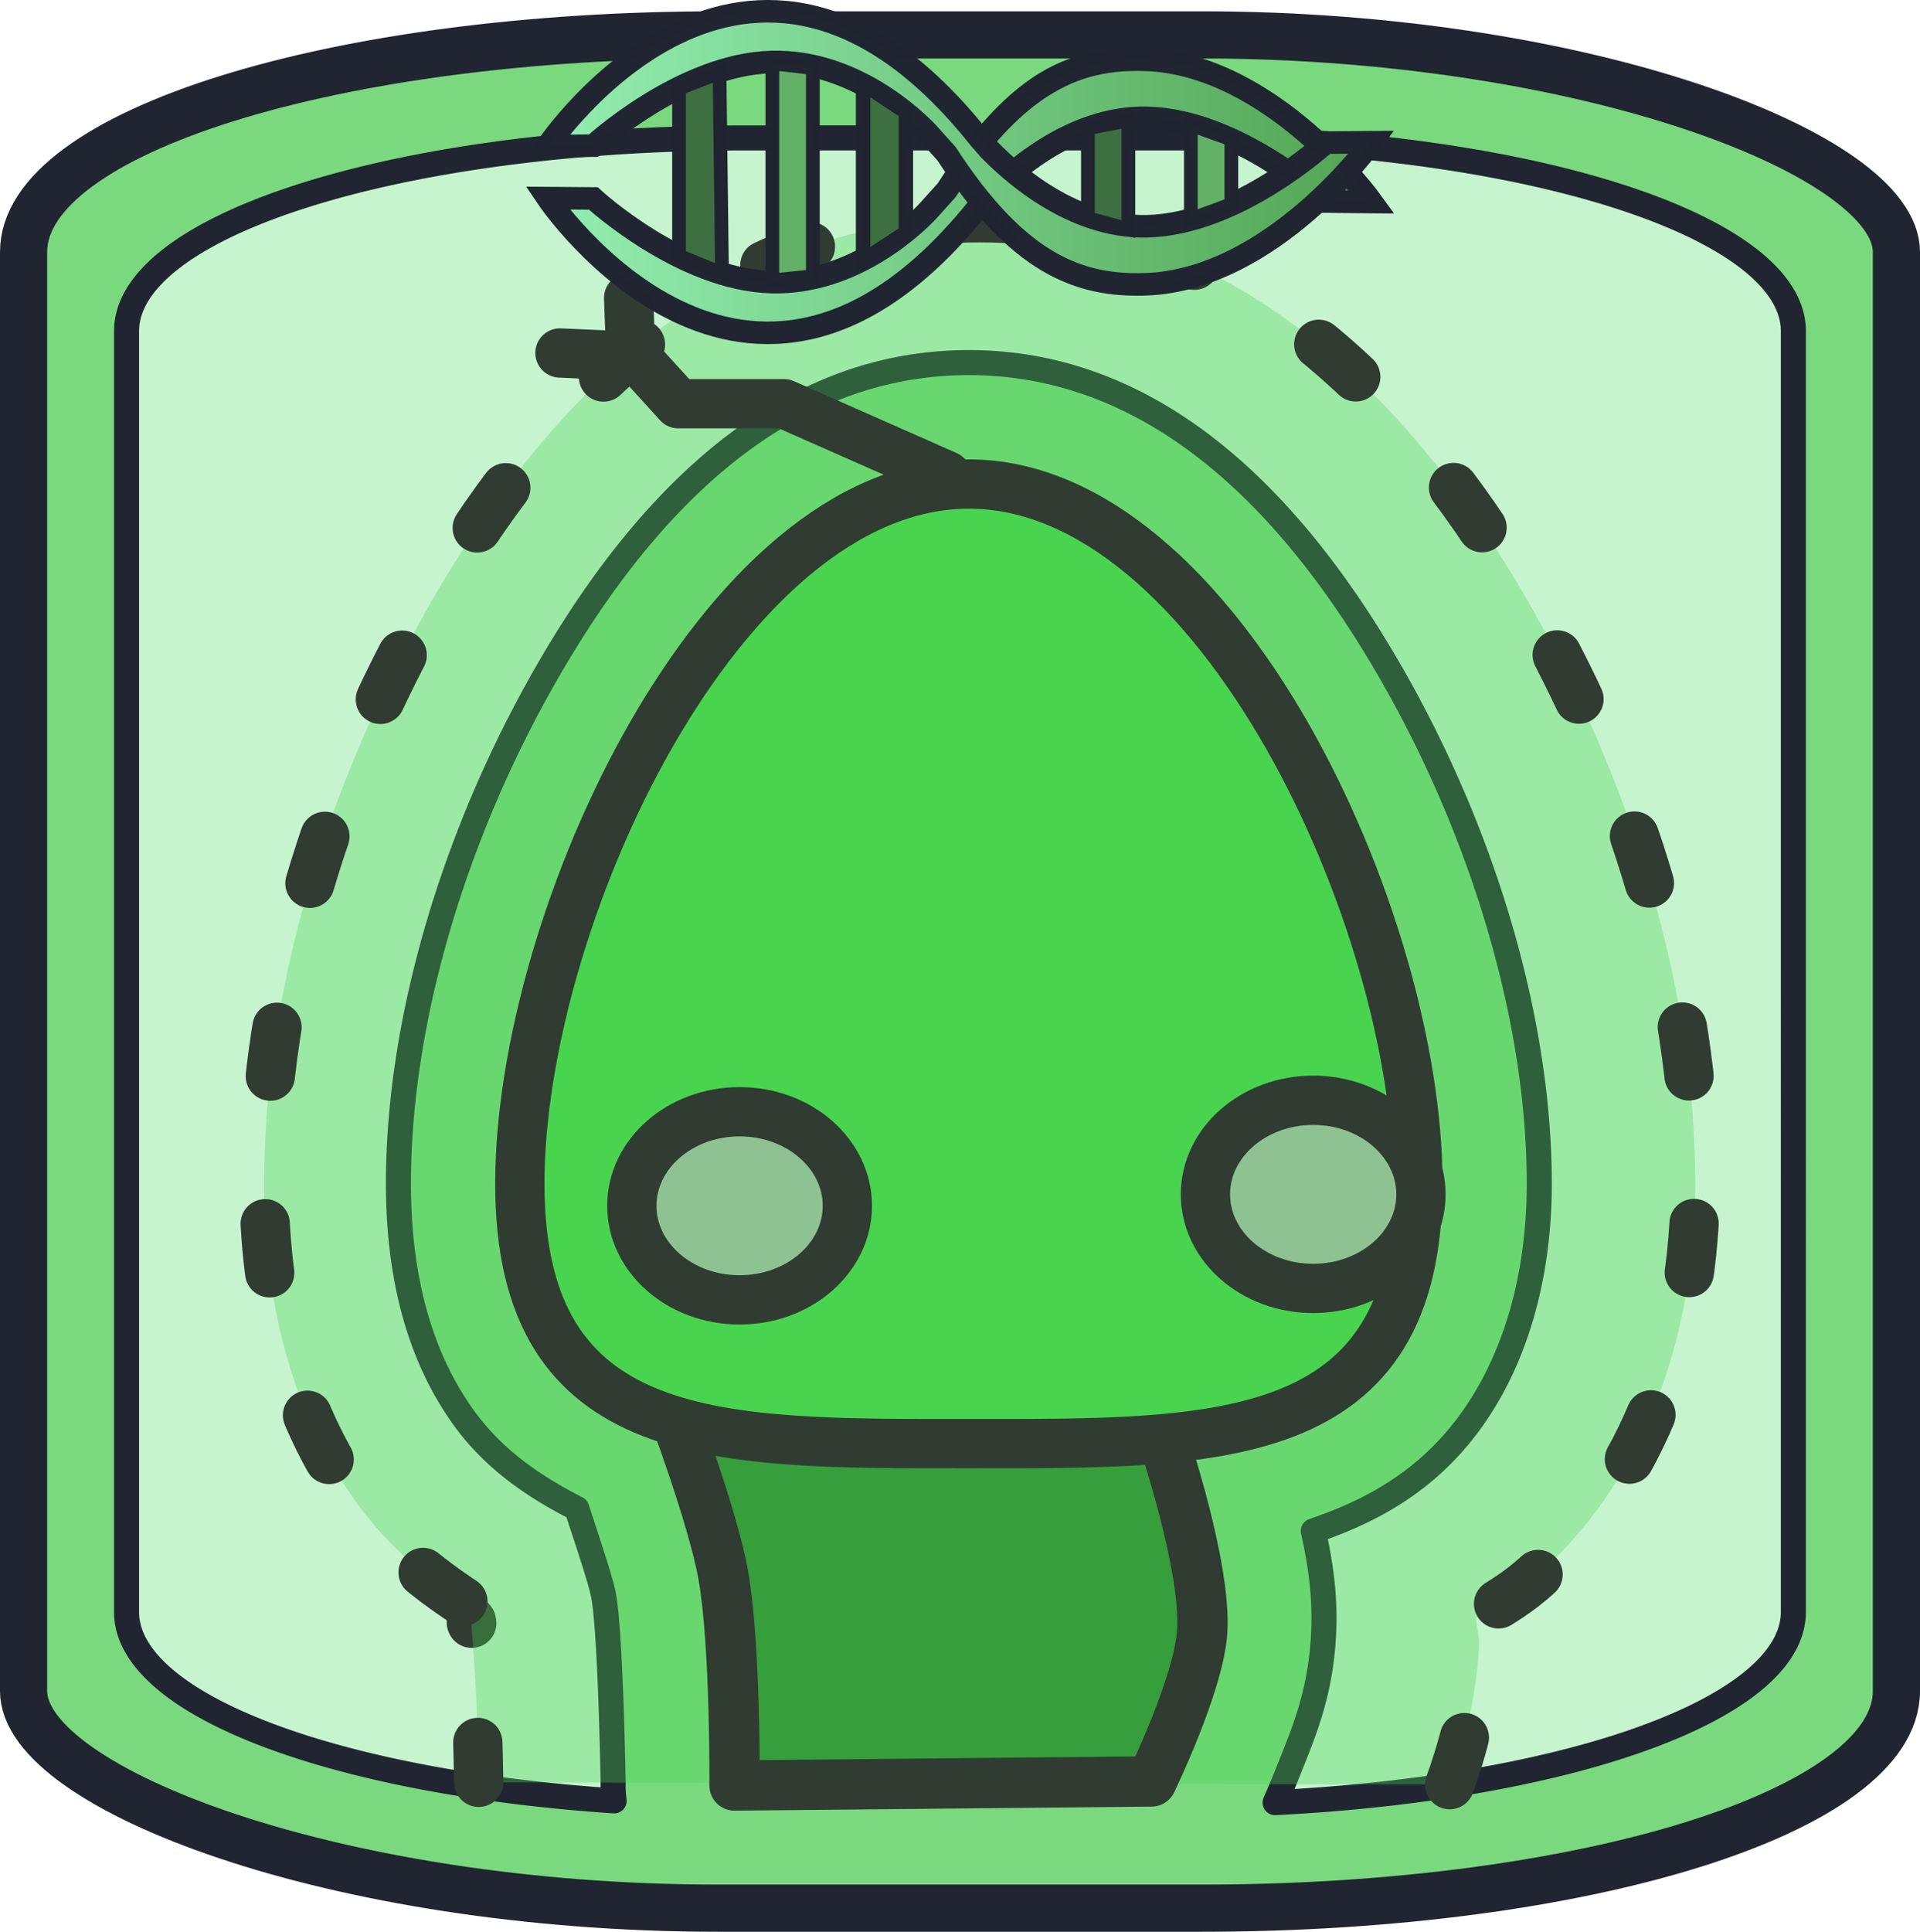 <?xml version="1.0" encoding="UTF-8" standalone="no"?>
<!-- Created with Inkscape (http://www.inkscape.org/) -->

<svg
   width="200"
   height="201.177"
   viewBox="0 0 52.917 53.228"
   version="1.1"
   id="svg1"
   inkscape:version="1.4.2 (f4327f4, 2025-05-13)"
   sodipodi:docname="HolyMantle.svg"
   xmlns:inkscape="http://www.inkscape.org/namespaces/inkscape"
   xmlns:sodipodi="http://sodipodi.sourceforge.net/DTD/sodipodi-0.dtd"
   xmlns:xlink="http://www.w3.org/1999/xlink"
   xmlns="http://www.w3.org/2000/svg"
   xmlns:svg="http://www.w3.org/2000/svg">
  <sodipodi:namedview
     id="namedview1"
     pagecolor="#ffffff"
     bordercolor="#000000"
     borderopacity="0.25"
     inkscape:showpageshadow="2"
     inkscape:pageopacity="0.0"
     inkscape:pagecheckerboard="0"
     inkscape:deskcolor="#d1d1d1"
     inkscape:document-units="mm"
     inkscape:zoom="3.2124158"
     inkscape:cx="23.035623"
     inkscape:cy="90.430386"
     inkscape:window-width="3840"
     inkscape:window-height="2054"
     inkscape:window-x="-11"
     inkscape:window-y="-11"
     inkscape:window-maximized="1"
     inkscape:current-layer="layer1"
     showgrid="true">
    <inkscape:grid
       id="grid1"
       units="mm"
       originx="0"
       originy="0"
       spacingx="1"
       spacingy="1"
       empcolor="#0099e5"
       empopacity="0.302"
       color="#0099e5"
       opacity="0.149"
       empspacing="5"
       enabled="true"
       visible="true" />
  </sodipodi:namedview>
  <defs
     id="defs1">
    <inkscape:path-effect
       effect="fillet_chamfer"
       id="path-effect5"
       is_visible="true"
       lpeversion="1"
       nodesatellites_param="F,0,0,1,0,0,0,1 @ F,0,0,1,0,2.05,0,1 @ F,0,0,1,0,0,0,1"
       radius="0"
       unit="px"
       method="auto"
       mode="F"
       chamfer_steps="1"
       flexible="false"
       use_knot_distance="true"
       apply_no_radius="true"
       apply_with_radius="true"
       only_selected="false"
       hide_knots="false" />
    <inkscape:path-effect
       effect="fillet_chamfer"
       id="path-effect28"
       is_visible="true"
       lpeversion="1"
       nodesatellites_param="F,0,0,1,0,0,0,1 @ F,0,0,1,0,0,0,1 @ F,0,0,1,0,0,0,1 @ F,0,0,1,0,0,0,1 @ F,0,0,1,0,0,0,1 @ F,0,0,1,0,0,0,1 @ F,0,0,1,0,0,0,1 @ F,0,0,1,0,0,0,1 @ F,0,0,1,0,0,0,1 @ F,0,0,1,0,0,0,1 @ F,0,0,1,0,0,0,1 @ F,0,0,1,0,0,0,1 | F,0,0,1,0,0,0,1 @ F,0,0,1,0,0,0,1 @ F,0,0,1,0,0,0,1 @ F,0,0,1,0,0,0,1 @ F,0,0,1,0,0,0,1 @ F,0,0,1,0,0,0,1 @ F,0,0,1,0,0,0,1 @ F,0,0,1,0,0,0,1 @ F,0,0,1,0,0,0,1 @ F,0,0,1,0,0,0,1 @ F,0,0,1,0,0,0,1"
       radius="0"
       unit="px"
       method="auto"
       mode="F"
       chamfer_steps="1"
       flexible="false"
       use_knot_distance="true"
       apply_no_radius="true"
       apply_with_radius="true"
       only_selected="false"
       hide_knots="false" />
    <linearGradient
       id="linearGradient13"
       inkscape:collect="always">
      <stop
         style="stop-color:#94f0b4;stop-opacity:1;"
         offset="0"
         id="stop13" />
      <stop
         style="stop-color:#51a351;stop-opacity:1;"
         offset="1"
         id="stop14" />
    </linearGradient>
    <inkscape:path-effect
       effect="powerstroke"
       message=""
       id="path-effect4"
       is_visible="true"
       lpeversion="1.3"
       scale_width="1"
       interpolator_type="CentripetalCatmullRom"
       interpolator_beta="0.75"
       start_linecap_type="round"
       end_linecap_type="round"
       offset_points="10.84,0.437"
       linejoin_type="spiro"
       miter_limit="4"
       not_jump="true"
       sort_points="true" />
    <inkscape:path-effect
       effect="simplify"
       id="path-effect3"
       is_visible="true"
       lpeversion="1.3"
       threshold="0.012"
       steps="1"
       smooth_angles="0"
       helper_size="0"
       simplify_individual_paths="false"
       simplify_just_coalesce="false"
       step="1" />
    <linearGradient
       inkscape:collect="always"
       xlink:href="#linearGradient13"
       id="linearGradient14"
       x1="6.124"
       y1="16.682"
       x2="26.723"
       y2="16.682"
       gradientUnits="userSpaceOnUse"
       gradientTransform="matrix(1.161,0,0,1.277,7.587,-15.899)" />
    <linearGradient
       inkscape:collect="always"
       xlink:href="#linearGradient13"
       id="linearGradient15"
       gradientUnits="userSpaceOnUse"
       x1="6.124"
       y1="16.682"
       x2="26.723"
       y2="16.682"
       gradientTransform="matrix(1.161,0,0,-1.277,7.587,25.38)" />
    <inkscape:path-effect
       effect="fillet_chamfer"
       id="path-effect5-4"
       is_visible="true"
       lpeversion="1"
       nodesatellites_param="F,0,0,1,0,0,0,1 @ F,0,0,1,0,2.05,0,1 @ F,0,0,1,0,0,0,1"
       radius="0"
       unit="px"
       method="auto"
       mode="F"
       chamfer_steps="1"
       flexible="false"
       use_knot_distance="true"
       apply_no_radius="true"
       apply_with_radius="true"
       only_selected="false"
       hide_knots="false" />
    <inkscape:path-effect
       effect="fillet_chamfer"
       id="path-effect5-4-5"
       is_visible="true"
       lpeversion="1"
       nodesatellites_param="F,0,0,1,0,0,0,1 @ F,0,0,1,0,2.05,0,1 @ F,0,0,1,0,0,0,1"
       radius="0"
       unit="px"
       method="auto"
       mode="F"
       chamfer_steps="1"
       flexible="false"
       use_knot_distance="true"
       apply_no_radius="true"
       apply_with_radius="true"
       only_selected="false"
       hide_knots="false" />
  </defs>
  <g
     inkscape:label="Ebene 1"
     inkscape:groupmode="layer"
     id="layer1"
     transform="translate(-0.2)">
    <path
       id="path5"
       style="fill:#c6f4ce;fill-opacity:0;stroke:#213222;stroke-width:1.4;stroke-linecap:round;stroke-linejoin:round"
       d="m 46.2,45 a 4.242,5 0 0 1 -4.242,5 4.242,5 0 0 1 -4.242,-5 4.242,5 0 0 1 4.242,-5 4.242,5 0 0 1 4.242,5 z" />
    <rect
       style="fill:#7ad97e;fill-opacity:1;stroke:#212532;stroke-width:1.3;stroke-linejoin:round;stroke-miterlimit:8.2;stroke-dasharray:none;stroke-opacity:0.996"
       id="rect1"
       width="51.617"
       height="51.617"
       x="0.85"
       y="0.961"
       ry="5.982"
       rx="19.158" />
    <path
       d="m 20.739,3.8 c -9.446,0 -17.051,2.374 -17.051,5.324 V 44.416 c 0,2.562 5.739,4.69 13.438,5.205 a 3.345,3.345 0 0 1 -0.027,-0.449 c 0,0 -0.064,-4.094 -0.262,-5.199 -0.071,-0.396 -0.433,-1.466 -0.74,-2.408 -1.164,-0.592 -2.28,-1.343 -3.114,-2.498 -1.265,-1.753 -1.802,-3.978 -1.802,-6.453 0,-4.497 1.535,-9.621 4.068,-14.041 2.534,-4.42 6.281,-8.582 11.652,-8.582 5.371,-8e-7 9.12,4.162 11.655,8.582 2.534,4.42 4.068,9.544 4.068,14.041 0,3.236 -1.055,6.123 -3.128,7.89 -0.958,0.816 -2.017,1.31 -3.1,1.679 0.194,0.885 0.349,1.829 0.275,2.981 -0.101,1.594 -0.573,2.65 -0.961,3.629 -0.127,0.321 -0.254,0.62 -0.366,0.877 8.121,-0.411 14.283,-2.599 14.283,-5.254 V 9.123 c 0,-2.949 -7.605,-5.324 -17.051,-5.324 z"
       style="fill:#c6f4ce;stroke:#212532;stroke-width:0.69;stroke-linejoin:round;stroke-miterlimit:8.2;stroke-opacity:0.996"
       id="path8" />
    <path
       d="m 31.769,1.647 c -1.512,-0.051 -2.84,0.252 -4.391,2.103 0.372,0.186 0.61,0.576 0.854,0.91 0.81,-0.654 2.101,-1.451 3.591,-1.413 2.489,0.064 4.917,2.305 4.917,2.305 l 1.264,0.01 c 0,0 -2.738,-3.796 -6.235,-3.915 z"
       style="fill:#63b166;fill-opacity:1;stroke:#212532;stroke-width:0.621;stroke-opacity:0.996"
       id="path18"
       sodipodi:nodetypes="cccccccc" />
    <path
       style="fill:#3e6f40;fill-opacity:1;stroke:none;stroke-width:1.172;stroke-dasharray:none;stroke-opacity:0.996"
       d="M 50.489,39.566 45.619,51.205"
       id="path24" />
    <path
       d="m 13.191,44.705 c 0.004,0.01 0.007,0.018 0.009,0.021 0,0 5.17e-4,5.17e-4 5.17e-4,5.17e-4 0,0 5.16e-4,0 5.16e-4,0 0,0 5.17e-4,-5.17e-4 5.17e-4,-5.17e-4 8.38e-4,-0.003 -6.92e-4,-0.015 -0.005,-0.037 -0.002,-0.01 -0.004,-0.017 -0.005,-0.02 0,0 0,-5.17e-4 0,-5.17e-4 0,0 -5.16e-4,0 -5.16e-4,0 0,0 -5.17e-4,0 -5.17e-4,0 0,0 0,5.17e-4 0,5.17e-4 -9.5e-4,0.003 -7.95e-4,0.015 0,0.036 z"
       style="fill:#49d450;fill-opacity:0.338;stroke:#303b32;stroke-width:1.358;stroke-linecap:round;stroke-linejoin:round;stroke-dasharray:1.358, 4.074"
       id="path12" />
    <path
       d="m 40.155,49.174 c 0.337,-0.936 0.709,-2.217 0.806,-3.747 0.022,-0.346 -0.071,-0.536 -0.076,-0.859 0.505,-0.309 1.015,-0.591 1.506,-1.01 3.201,-2.729 4.531,-6.832 4.531,-10.936 0,-5.406 -1.744,-11.057 -4.596,-16.031 C 39.484,11.634 34.637,6 27.199,6 c -7.437,0 -12.28,5.638 -15.121,10.594 -2.85,4.973 -4.598,10.622 -4.598,16.029 -10e-8,3.052 0.665,6.172 2.556,8.793 0.893,1.238 1.948,2.069 2.994,2.758 0.026,0.071 0.127,0.438 0.16,0.531 -7.95e-4,-0.02 -9.5e-4,-0.033 0,-0.036 v -5.17e-4 h 5.17e-4 5.16e-4 v 5.17e-4 c 10e-4,0.003 0.003,0.009 0.005,0.02 0.004,0.022 0.005,0.034 0.005,0.037 l -5.17e-4,5.17e-4 h -5.16e-4 l -5.17e-4,-5.17e-4 c -0.002,-0.003 -0.005,-0.01 -0.009,-0.021 0.009,0.228 0.119,1.487 0.152,2.433 0.031,0.87 0.047,1.665 0.052,1.972"
       style="fill:#49d450;fill-opacity:0.338;stroke:#303b32;stroke-width:1.358;stroke-linecap:round;stroke-linejoin:round;stroke-dasharray:1.358, 4.074"
       id="path11"
       sodipodi:nodetypes="cscsscsssscccccccccccccsc" />
    <path
       style="fill:#369e3b;fill-opacity:1;stroke:#303b32;stroke-width:1.386;stroke-linecap:round;stroke-linejoin:round;stroke-opacity:1"
       d="m 32.251,39.631 c 0,0 1.197,3.52 1.083,5.322 -0.091,1.441 -1.398,4.133 -1.398,4.133 l -11.491,0.112 c 0,0 0.03,-3.9 -0.314,-5.815 -0.288,-1.607 -1.455,-4.698 -1.455,-4.698 z"
       id="path3"
       sodipodi:nodetypes="caccacc" />
    <path
       id="path1"
       style="fill:#49d450;fill-opacity:1;stroke:#303b32;stroke-width:1.358;stroke-linecap:round;stroke-linejoin:round;stroke-opacity:1"
       d="m 39.279,32.614 c 0,7.301 -5.541,7.163 -12.376,7.163 -6.835,0 -12.376,0.138 -12.376,-7.163 0,-7.301 5.541,-19.277 12.376,-19.277 6.835,-10e-7 12.376,11.976 12.376,19.277 z"
       sodipodi:nodetypes="sssss" />
    <ellipse
       style="fill:#8fc292;fill-opacity:1;stroke:#303b32;stroke-width:1.358;stroke-linecap:round;stroke-linejoin:round;stroke-opacity:1"
       id="path2"
       cx="20.584"
       cy="33.225"
       rx="2.97"
       ry="2.592" />
    <ellipse
       style="fill:#8fc292;fill-opacity:1;stroke:#303b32;stroke-width:1.358;stroke-linecap:round;stroke-linejoin:round;stroke-opacity:1"
       id="path2-8"
       cx="36.393"
       cy="32.909"
       rx="2.97"
       ry="2.592" />
    <path
       style="fill:#369e3b;fill-opacity:0;stroke:#303b32;stroke-width:1.358;stroke-linecap:round;stroke-linejoin:round;stroke-opacity:1"
       d="M 26.291,13.104 21.807,11.124 H 18.895 L 17.73,9.842"
       id="path4" />
    <path
       style="fill:#369e3b;fill-opacity:0;stroke:#303b32;stroke-width:1.358;stroke-linecap:round;stroke-linejoin:round;stroke-opacity:1"
       d="m 15.633,9.726 1.951,0.087 -0.058,-1.602"
       id="path6" />
    <path
       d="m 31.769,1.647 c 3.497,0.119 6.235,3.915 6.235,3.915 l -1.264,-0.01 c 0,0 -2.427,-2.241 -4.917,-2.305 -2.157,-0.055 -3.895,1.639 -4.364,2.117 L 27.191,5.671 C 20.816,13.668 15.289,5.458 15.289,5.458 l 1.264,0.01 c 0,0 2.427,2.241 4.916,2.305 2.295,0.059 4,-1.634 4.298,-1.95 l 0.52,-0.577 c 1.965,-3.03 3.649,-3.661 5.481,-3.598 z"
       style="fill:url(#linearGradient14);fill-opacity:1;stroke:#212532;stroke-width:0.621;stroke-opacity:0.996"
       id="path9-3"
       sodipodi:nodetypes="scccccccsccs" />
    <path
       d="m 31.769,7.834 c 3.497,-0.119 6.235,-3.915 6.235,-3.915 l -1.264,0.01 c 0,0 -2.427,2.241 -4.917,2.305 C 29.665,6.289 27.927,4.595 27.459,4.117 L 27.191,3.809 C 20.816,-4.187 15.289,4.023 15.289,4.023 l 1.264,-0.01 c 0,0 2.427,-2.241 4.916,-2.305 2.295,-0.059 4,1.634 4.298,1.95 l 0.52,0.577 c 1.965,3.03 3.649,3.661 5.481,3.598 z"
       style="fill:url(#linearGradient15);fill-opacity:1;stroke:#212532;stroke-width:0.621;stroke-opacity:0.996"
       id="path9-3-3"
       sodipodi:nodetypes="scccccccsccs" />
    <path
       id="rect18"
       style="fill:#3e6f40;fill-opacity:1;stroke:#212532;stroke-width:0.378;stroke-opacity:0.996"
       d="M 18.915,2.436 20.031,2.009 20.099,7.531 18.915,7.048 Z"
       sodipodi:nodetypes="ccccc" />
    <path
       id="rect18-0"
       style="fill:#63b166;stroke:#212532;stroke-width:0.378;stroke-opacity:0.996"
       d="m 21.487,1.745 1.116,0.13 v 5.737 l -1.116,0.112 z"
       sodipodi:nodetypes="ccccc" />
    <path
       id="rect18-2"
       style="fill:#3e6f40;fill-opacity:1;stroke:#212532;stroke-width:0.399;stroke-opacity:0.996"
       d="m 23.988,2.307 1.178,0.785 v 3.309 l -1.178,0.776 z"
       sodipodi:nodetypes="ccccc" />
    <path
       id="rect18-5"
       style="fill:#3e6f40;fill-opacity:1;stroke:#212532;stroke-width:0.378;stroke-opacity:0.996"
       d="M 30.184,3.532 31.3,3.318 V 6.312 L 30.184,6.014 Z"
       sodipodi:nodetypes="ccccc" />
    <path
       id="rect18-20"
       style="fill:#63b166;stroke:#212532;stroke-width:0.378;stroke-opacity:0.996"
       d="m 33.021,3.442 1.116,0.4 v 1.785 l -1.116,0.409 z"
       sodipodi:nodetypes="ccccc" />
  </g>
</svg>
